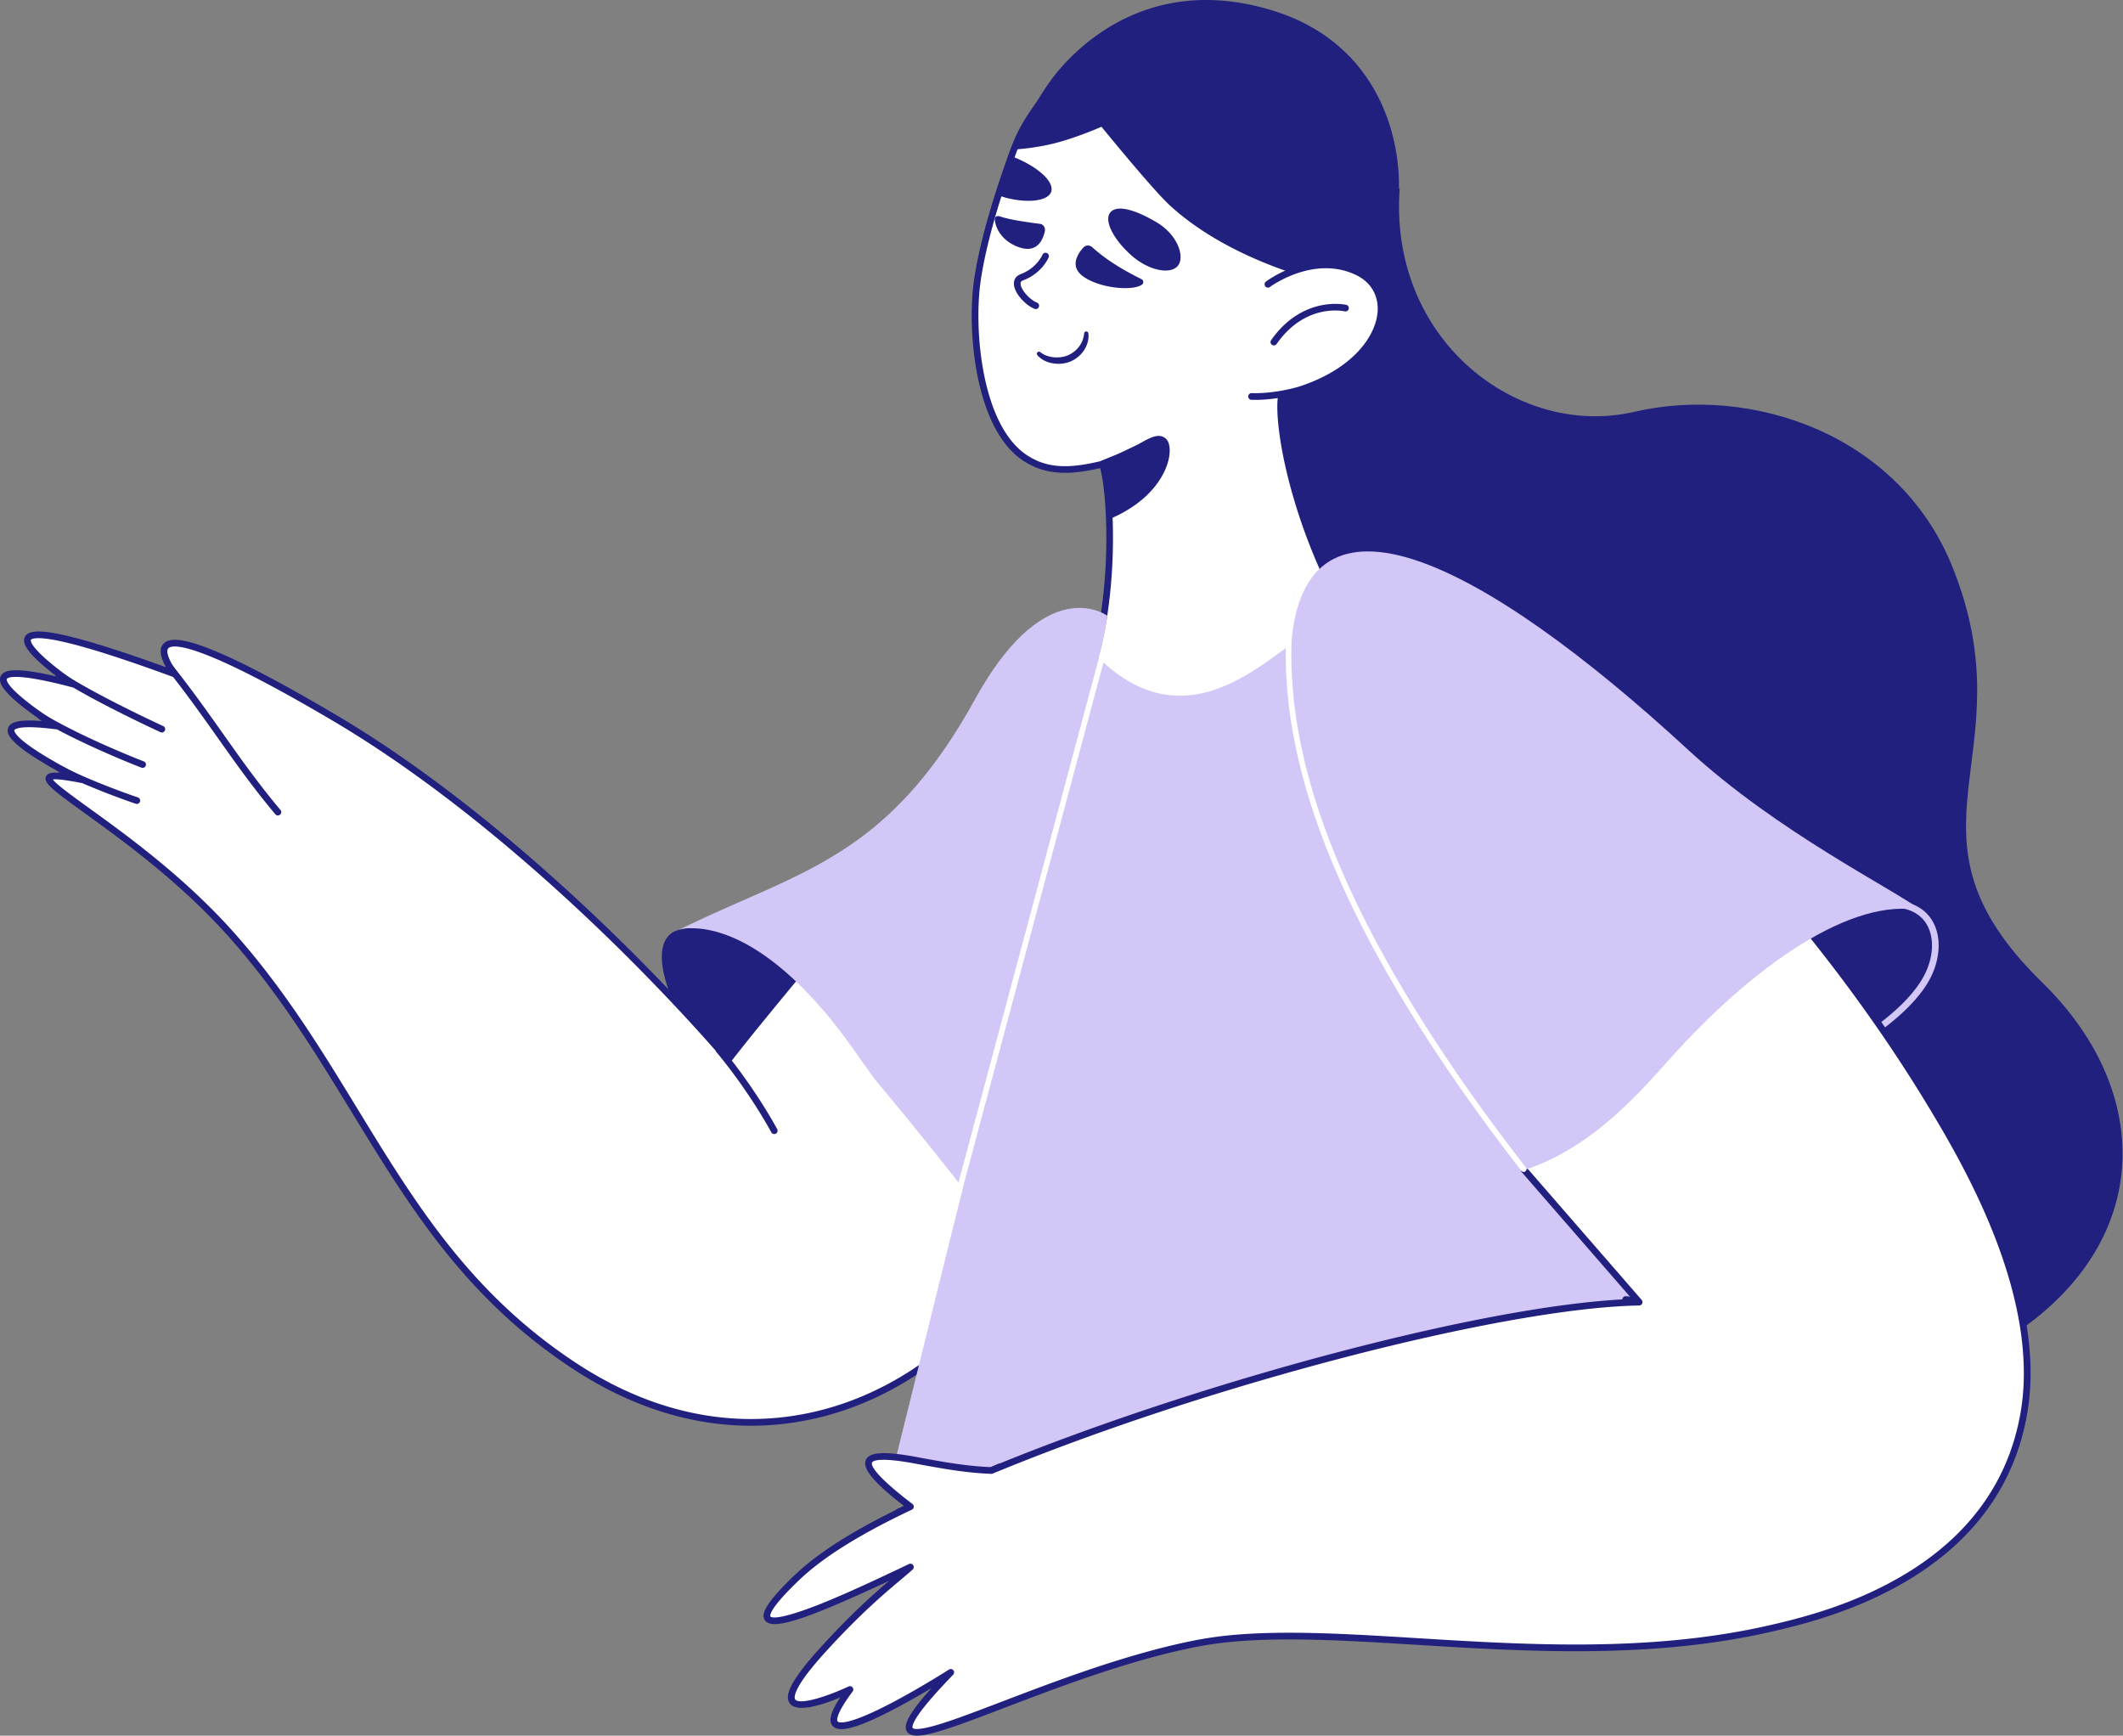 <svg width="367" height="300" fill="none" xmlns="http://www.w3.org/2000/svg"><rect width="100%" height="100%" fill="#808080" stroke="none"/><g clip-path="url(#a)"><path d="M241.583 32.431c-1.996 26.279 20.354 43.43 40.564 38.75s45.628 3.81 54.905 26.624c13.457 33.09-11.143 45.89 15.587 71.997 22.267 21.748 18.611 52.586-17.015 67.18 0 0-70.182 11.592-86.042-2.065-12.838-11.055-20.699-25.128-25.897-42.341-11.62-38.477 2.387-65.509 2.387-65.509l-8.584-63.516 24.095-31.12Z" fill="#21207F"/><path d="M243.916 205.911c0 11.732 30.757 30.245 42.49 30.245s0-18.513 0-30.245-9.512-21.242-21.245-21.242-21.245 9.51-21.245 21.242Z" fill="#00676C"/><path d="M117.018 160.7c.057-.023.186-.07.395-.118.382-.094 1.027-.189 1.946-.131 4.553.027 15.032 2.57 28.375 21.738a173.113 173.113 0 0 0 3.365 4.671 650.384 650.384 0 0 1 8.803 10.73 691.98 691.98 0 0 1 6.158 7.748l-11.543 46.543s2.723 6.1 10.073 7.85c8.831 2.1 23.299 4.833 43.06.52 43.397-9.471 92.358-1.338 92.358-1.338l-41.431-57.655-35.757-89.873c-6.428 4.37-19.155 16.198-33.299 2.313 1.006-3.395 1.515-7.263 1.515-7.263s-10.542-7.895-22.865 14.417c-15.353 27.801-30.439 29.631-51.153 39.848Z" fill="#00676C"/><path d="M137.319 272.731c3.963-3.793 10.033-7.762 19.677-12.311l-.003-.004c-10.178-7.768-9.374-9.909.804-8.035 4.364.804 8.523 1.598 13.107 1.787h.003c.027.003.051.007.078.007 35.574-14.72 87.261-28.628 111.883-29.105 0 0 .044 0 .105-.003l-20.695-23.809-32.783-61.886 38.878-22.678s37.856 28.762 65.602 75.137c5.466 9.136 19.007 32.104 15.505 52.402-4.848 28.103-34.548 35.202-44.736 37.452-.098.023-.199.044-.297.064-35.574 7.758-73.506-2.121-97.176 2.162-.199.03-.395.067-.591.104h-.007a111.68 111.68 0 0 0-8.181 1.922c-27.967 7.583-55.032 24.359-34.534 3.135 0 0-29.142 18.613-17.413 2.948-.318.149-19.019 8.971-4.818-6.697 7.767-8.569 12.587-12.052 15.266-14.463-10.178 4.823-35.625 17.141-19.674 1.871Z" fill="#fff"/><path d="M158.13 299.993c2.408.001 7.165-1.765 15.21-4.837 7.24-2.765 16.251-6.206 25.303-8.66a111.358 111.358 0 0 1 8.112-1.907l.033-.005c.189-.036.378-.072.571-.101 10.164-1.839 23.28-1.034 37.166-.182 18.631 1.144 39.749 2.44 60.045-1.986l.037-.008c.09-.019.183-.038.273-.06 6.879-1.518 15.895-3.928 24.532-9.096 11.593-6.939 18.537-16.635 20.639-28.82 3.583-20.771-10.338-44.038-15.579-52.798-14.363-24.006-31.471-43.197-43.293-55.07-12.812-12.866-22.361-20.158-22.456-20.23a.582.582 0 0 0-.642-.039l-38.878 22.678a.577.577 0 0 0-.22.771l32.782 61.886a.62.62 0 0 0 .075.109l19.892 22.884c-11.789.406-29.764 3.655-50.846 9.199-20.845 5.482-42.704 12.72-59.997 19.867-4.348-.183-8.295-.911-12.474-1.682l-.513-.095c-5.428-.999-8.002-.843-8.608.524-.804 1.815 2.593 4.863 6.6 7.967-8.652 4.143-14.866 8.076-18.975 12.01-5.53 5.295-5.671 6.885-5.08 7.744 1.235 1.79 6.749.07 21.47-6.817-2.81 2.388-6.741 5.881-12.011 11.694-5.94 6.555-5.87 8.521-5.145 9.502 1.237 1.672 5.637.243 8.705-1.035-1.679 2.542-2.072 4.096-1.285 4.944.798.859 2.829 1.249 11.525-3.412a142.928 142.928 0 0 0 5.517-3.133c-4.303 4.795-4.844 6.537-4.201 7.511.306.462.864.683 1.716.683Zm48.47-16.552a112.341 112.341 0 0 0-8.261 1.938c-9.107 2.469-18.148 5.921-25.412 8.695-4.425 1.69-8.247 3.149-11.053 3.995-3.882 1.169-4.424.707-4.493.603-.012-.019-.284-.478 1.119-2.47 1.13-1.604 3.052-3.805 5.875-6.728a.573.573 0 0 0 .162-.379.583.583 0 0 0-.487-.596.578.578 0 0 0-.403.085c-.044.028-4.466 2.846-9.101 5.33-8.765 4.697-10.01 3.764-10.124 3.642-.073-.079-.626-.898 2.586-5.189a.58.58 0 0 0-.709-.871c-3.974 1.864-8.503 3.213-9.214 2.251-.166-.225-.701-1.667 5.072-8.036 6.043-6.668 10.313-10.257 13.138-12.633a84.06 84.06 0 0 0 2.085-1.788.574.574 0 0 0 .187-.358.574.574 0 0 0-.42-.63.576.576 0 0 0-.402.035l-.966.458c-3.978 1.888-9.427 4.474-14.182 6.377-7.877 3.151-8.733 2.331-8.804 2.227-.026-.038-.574-.984 4.927-6.25 4.152-3.974 10.538-7.967 19.523-12.206a.571.571 0 0 0 .284-.756.582.582 0 0 0-.183-.231c-7.045-5.377-7.132-6.833-6.991-7.152.116-.261.988-1.023 7.339.147l.513.094c4.226.78 8.219 1.516 12.656 1.701a.68.68 0 0 0 .345-.036c36.969-15.297 88.109-28.605 111.673-29.061h-.001c.007 0 .059 0 .126-.004a.58.58 0 0 0 .54-.669.581.581 0 0 0-.135-.289l-20.651-23.759-32.492-61.336 38.061-22.201c1.724 1.344 10.566 8.373 22.048 19.906 11.772 11.824 28.805 30.934 43.103 54.831 2.392 3.997 7.368 12.315 11.072 21.926 4.377 11.357 5.844 21.478 4.36 30.08-2.042 11.837-8.802 21.266-20.093 28.023-8.493 5.083-17.393 7.46-24.198 8.962-.088.022-.168.038-.246.054l-.044.009c-20.145 4.393-41.177 3.103-59.734 1.964-13.957-.857-27.14-1.666-37.427.195a13.96 13.96 0 0 0-.568.1Z" fill="#21207F"/><path d="M146.245 292.879c.15 0 .293-.057.401-.161 6.096-5.836 12.067-11.374 18.098-14.992a.577.577 0 0 0-.158-1.058.58.58 0 0 0-.438.065c-6.134 3.68-12.158 9.266-18.303 15.149a.579.579 0 0 0 .4.997Zm17.846-3.299a.58.58 0 0 0 .379-.142 59.102 59.102 0 0 1 5.65-4.299.581.581 0 0 0-.198-1.05.58.58 0 0 0-.435.08 60.372 60.372 0 0 0-5.775 4.394.576.576 0 0 0 .049.913.574.574 0 0 0 .33.104Zm-9.106-27.679c.08 0 .161-.017.239-.052.088-.04 8.934-4.059 17.403-7.764a.561.561 0 0 0 .188-.128.594.594 0 0 0 .165-.414.583.583 0 0 0-.595-.569.567.567 0 0 0-.222.051c-8.477 3.708-17.33 7.73-17.418 7.77a.576.576 0 0 0 .24 1.106Zm143.222-31.736a.58.58 0 0 0 .25-1.101c-5.509-2.628-12.151-4.502-17.767-5.014a.58.58 0 0 0-.497.947.578.578 0 0 0 .392.206c5.487.5 11.982 2.334 17.373 4.906a.58.58 0 0 0 .249.056Z" fill="#21207F"/><path d="M260.622 202.916c-15.172-16.712-40.049-62.547-37.8-91.531 2.314-29.825 32.657-14.912 68.657 18.255 15.378 14.168 35.229 23.911 40.372 27.768-12.086-2.571-29.315 9.77-43.201 25.196-5.749 6.387-14.914 17.227-28.028 20.312Z" fill="#00676C"/><path d="M164.515 209.683a.485.485 0 0 0 .465-.358l25.829-96.461a.484.484 0 0 0-.933-.249l-25.828 96.46a.477.477 0 0 0 .083.419.478.478 0 0 0 .384.189Zm98.49-7.119a.482.482 0 0 0 .381-.778c-16.501-21.226-28.085-40.666-34.433-57.781-4.991-13.46-6.892-25.629-5.81-37.202a.494.494 0 0 0-.109-.353.494.494 0 0 0-.514-.153.496.496 0 0 0-.285.236.493.493 0 0 0-.054.181c-1.095 11.72.824 24.028 5.867 37.627 6.382 17.207 18.015 36.734 34.576 58.037a.478.478 0 0 0 .381.186Z" fill="#fff"/></g><g clip-path="url(#b)"><path d="M179.554 212.241c-15.803-7.49-25.277-21.418-31.431-30.052-12.118-17.001-22.452-23.718-30.852-21.444-11.981 3.245 14.538 50.903 62.283 51.496Z" fill="#21207F"/><path d="M39.475 160.978c22.928 25.358 29.582 55.27 59.928 75.178 33.502 21.979 67.432 3.357 80.151-23.914l-39.018-46.903c-1.932 2.083-7.408 8.819-9.454 11.324-.408.498-.814.998-1.217 1.499-2.292 2.837-4.005 5.048-4.005 5.048s-31.459-37.556-68.12-59.18c-39.897-23.532-27.59-7.553-27.59-7.553-43.943-16.146-17.558 1.75-17.558 1.75-25.175-6.64-2.962 7.242-2.962 7.242-19.418-2.492 3.818 9.005 4.32 9.252-16.48-3.2 7.742 6.59 25.525 26.257Z" fill="#fff"/><path d="M129.831 246.432c4.585 0 9.165-.64 13.694-1.926 15.606-4.435 29.271-16.405 36.554-32.02a.582.582 0 0 0-.08-.615l-39.018-46.902a.565.565 0 0 0-.429-.209.567.567 0 0 0-.441.185c-1.778 1.917-6.572 7.791-8.875 10.614l-.603.738a384.6 384.6 0 0 0-4.793 5.996c-1.867-2.178-9.245-10.64-19.889-20.979-11.38-11.055-28.93-26.583-47.917-37.782-23.933-14.116-28.477-13.74-29.812-12.229-.912 1.032-.248 2.756.473 4.027-7.815-2.833-13.795-4.712-17.79-5.589-4.002-.878-6.038-.777-6.605.328-.577 1.124.551 2.785 3.658 5.383.611.51 1.235 1.006 1.87 1.487-7.711-1.806-9.276-1.054-9.72-.029-.351.814-.178 2.192 4.328 5.654.999.767 2.024 1.492 2.876 2.072-3.775-.314-5.583.08-5.934 1.241-.27.893.15 2.362 5.853 5.822 1.139.692 2.3 1.346 3.319 1.901-1.82-.171-2.37.096-2.595.615-.476 1.099 1.125 2.319 6.749 6.382 6.384 4.611 16.031 11.579 24.341 20.769 8.907 9.85 15.414 20.5 21.708 30.798 10.138 16.591 19.713 32.261 38.333 44.476 9.9 6.495 20.334 9.792 30.745 9.792Zm49.042-34.104c-7.18 15.153-20.487 26.751-35.664 31.064a48.807 48.807 0 0 1-13.369 1.879c-10.193.001-20.413-3.231-30.119-9.599-18.402-12.073-27.912-27.635-37.98-44.111-6.321-10.345-12.858-21.041-21.836-30.971-8.393-9.282-18.1-16.293-24.523-20.932-2.801-2.023-5.69-4.11-6.252-4.935.417-.066 1.563-.044 4.708.567a.58.58 0 0 0 .368-1.088c-.343-.169-3.433-1.708-6.374-3.493-5.602-3.399-5.359-4.453-5.346-4.497.013-.042.391-1.026 7.07-.169a.58.58 0 0 0 .38-1.065c-.024-.016-2.487-1.558-4.8-3.337-4.312-3.314-3.98-4.234-3.964-4.271.061-.143.904-1.319 11.272 1.416a.576.576 0 0 0 .674-.32.578.578 0 0 0-.201-.719c-.022-.015-2.2-1.495-4.222-3.188-3.733-3.124-3.369-3.953-3.365-3.961.017-.033.469-.792 5.326.274 4.222.927 10.713 2.996 19.294 6.148a.581.581 0 0 0 .665-.201.578.578 0 0 0-.007-.695c-.957-1.245-2.101-3.394-1.518-4.054.582-.657 4.347-1.702 28.355 12.459 18.889 11.141 36.365 26.605 47.699 37.616 12.284 11.933 20.194 21.343 20.272 21.437a.586.586 0 0 0 .455.207.58.58 0 0 0 .447-.225 350.938 350.938 0 0 1 5.211-6.534l.604-.74c2.124-2.602 6.371-7.807 8.384-10.069l38.356 46.107Z" fill="#21207F"/><path d="M124.304 181.492c5.945 7.154 9.537 13.944 9.537 13.944l-9.537-13.944Z" fill="#fff"/><path d="M133.842 196.015a.58.58 0 0 0 .578-.563.573.573 0 0 0-.067-.287c-.036-.068-3.688-6.925-9.603-14.043a.577.577 0 0 0-.816-.076.582.582 0 0 0-.075.816c5.839 7.027 9.435 13.777 9.47 13.845a.579.579 0 0 0 .513.308ZM48.04 140.951a.58.58 0 0 0 .526-.334.577.577 0 0 0-.082-.617c-3.792-4.515-6.738-8.676-9.858-13.082-2.637-3.725-5.365-7.577-8.792-11.906a.58.58 0 0 0-.908.718c3.408 4.306 6.126 8.145 8.755 11.857 3.134 4.426 6.093 8.606 9.916 13.158a.578.578 0 0 0 .444.206Zm-20.063-14.344a.579.579 0 0 0 .242-1.105c-.12-.055-12.035-5.538-17.752-9.398a.574.574 0 0 0-.437-.095.581.581 0 0 0-.374.895.575.575 0 0 0 .163.16c5.796 3.913 17.797 9.435 17.917 9.49.079.036.16.053.241.053Zm-3.325 6.117a.577.577 0 0 0 .505-.862.583.583 0 0 0-.298-.258c-.103-.039-10.375-3.993-17.427-8.233a.58.58 0 0 0-.597.993c7.14 4.292 17.506 8.282 17.61 8.322a.587.587 0 0 0 .207.038Zm-1.01 6.231a.578.578 0 0 0 .185-1.128c-.075-.025-7.466-2.515-13.164-5.397a.59.59 0 0 0-.442-.034.594.594 0 0 0-.336.289.58.58 0 0 0 .255.778c5.775 2.921 13.244 5.437 13.318 5.462.06.02.122.03.184.03Z" fill="#21207F"/><path d="M190.877 247.594a.481.481 0 0 0 .37-.173c5.566-6.666 10.968-10.651 11.022-10.69a.499.499 0 0 0 .128-.139.502.502 0 0 0 .056-.365.503.503 0 0 0-.079-.171.495.495 0 0 0-.316-.191.476.476 0 0 0-.359.087c-.054.04-5.547 4.089-11.192 10.85a.489.489 0 0 0-.109.247.49.49 0 0 0 .22.47.483.483 0 0 0 .259.075Z" fill="#454E6C"/><path d="M241.97 32.43c-1.996 26.28 20.354 43.431 40.564 38.75 20.211-4.68 45.628 3.811 54.905 26.624 13.457 33.091-11.143 45.89 15.587 71.998 22.267 21.748 18.611 52.585-17.015 67.18 0 0-70.182 11.592-86.042-2.066-12.838-11.055-20.699-25.127-25.897-42.34-11.62-38.478 2.387-65.509 2.387-65.509l-8.584-63.517 24.095-31.12Z" fill="#21207F"/><path d="M177.306 79.222c3.298 2.114 6.95 2.557 13.236 1.007 1.445 3.547 2.537 21.938-1.777 34.988 5.186 8.385 35.582 13.04 46.364-4.867-11.518-18.387-14.586-37.661-13.559-42.265l12.802-17.724c.337-.405.662-.82.975-1.243 1.652-2.228.663-5.163 1.555-7.71 5.269-15.014-.799-31.892-20.03-37.456-.255-.07-1.963-.577-1.979-.582-4.009-1.074-6.666-1.143-10.808-.815-9.319.735-16.911 4.9-22.294 12.458-2.234 3.138-4.329 5.693-5.865 9.219a42.46 42.46 0 0 0-1.091 2.815c-.026.064-.046.127-.069.191a.106.106 0 0 1-.013.037v.002l-.002.006-.028.078a.048.048 0 0 1-.005.016l-.011.025a.956.956 0 0 1-.033.098l-.01.038c-.178.509-.738 2.057-1.458 4.228-.111.333-.22.666-.328 1-.091.277-.182.563-.276.855l-.032.108c-1.286 4.044-2.806 9.432-3.56 14.36-1.397 9.118.206 25.944 8.296 31.133Z" fill="#fff"/><path d="m209.74 123.222.248-.001c11.524-.069 20.868-4.652 25.638-12.573a.578.578 0 0 0-.006-.606c-11.548-18.436-14.355-37.37-13.508-41.718l12.718-17.608c.34-.409.668-.828.984-1.256 1.071-1.443 1.139-3.116 1.205-4.732.045-1.107.088-2.152.43-3.13 2.839-8.088 2.418-16.392-1.185-23.382-3.668-7.117-10.318-12.242-19.23-14.82a282.24 282.24 0 0 1-1.974-.58c-4.189-1.123-6.889-1.165-11.021-.838-9.614.758-17.258 5.031-22.719 12.7-.409.573-.813 1.128-1.21 1.672-1.766 2.424-3.435 4.714-4.715 7.65a43.14 43.14 0 0 0-1.102 2.843 2.642 2.642 0 0 0-.052.142l-.02.057-.008.025-.006.017a.943.943 0 0 0-.019.053.892.892 0 0 0-.036.102l-.012.037a.509.509 0 0 0-.03.091l-.115.326a184.908 184.908 0 0 0-1.668 4.894c-.071.215-.142.438-.215.665l-.061.191-.007.023-.01.034-.019.062c-1.205 3.791-2.802 9.371-3.577 14.44-.779 5.083-.551 11.69.595 17.244 1.016 4.92 3.221 11.423 7.96 14.463h.001c3.465 2.222 7.309 2.58 13.172 1.205 1.291 4.323 2.197 21.572-1.951 34.122a.578.578 0 0 0 .057.486c2.728 4.409 11.927 7.7 21.468 7.7Zm24.709-12.87c-2.441 3.915-5.991 6.92-10.554 8.935-4.046 1.786-8.857 2.746-13.914 2.776l-.247.001c-9.004 0-17.625-2.946-20.333-6.93 2.464-7.62 2.932-16.388 2.991-20.967.089-6.958-.593-12.388-1.314-14.157a.582.582 0 0 0-.675-.344c-5.888 1.453-9.472 1.192-12.784-.932-2.429-1.557-5.693-5.203-7.451-13.722-1.121-5.428-1.345-11.878-.585-16.835.765-4.998 2.346-10.52 3.539-14.273l.006-.02.01-.035.019-.061.058-.182.214-.66c.107-.332.216-.665.326-.997.596-1.796 1.075-3.144 1.332-3.869l.124-.35a.924.924 0 0 0 .016-.053l.026-.078.018-.05.015-.043.011-.029.002-.005a.571.571 0 0 0 .023-.069l.014-.04c.012-.033.023-.067.036-.1l.01-.026c.348-.994.7-1.903 1.076-2.776 1.228-2.819 2.86-5.058 4.588-7.429.4-.548.806-1.105 1.218-1.683 5.253-7.376 12.61-11.487 21.867-12.217 3.995-.316 6.602-.277 10.606.795.151.045 1.725.512 1.983.583 8.591 2.486 14.996 7.41 18.515 14.237 3.455 6.704 3.853 14.683 1.121 22.469-.399 1.14-.448 2.322-.494 3.464-.062 1.509-.12 2.933-.98 4.092a25.456 25.456 0 0 1-.979 1.25l-12.802 17.724a.576.576 0 0 0-.095.213c-.52 2.327-.078 8.252 2.081 16.24 1.72 6.367 5.084 16.046 11.362 26.153Zm-60.286-83.14-.001.002.001-.003Zm.001-.003-.001.001.001-.001Z" fill="#21207F"/><path d="M200.034 38.482c3.521 2.117 4.831 5.881 3.597 7.44-1.234 1.558-4.996.931-8.067-1.798-3.157-2.806-4.776-6.085-3.597-7.44 1.222-1.404 4.573-.303 8.067 1.798Zm-27.464-4.754c.524.218 1.064.393 1.616.525 3.803.917 7.152.417 7.561-1.195.421-1.674-2.161-3.979-5.605-5.525a9.038 9.038 0 0 0-1.306-.487c-.026.064-.046.128-.069.192a.175.175 0 0 1-.013.039l-.031.083a.033.033 0 0 1-.005.017c-.002.008-.008.017-.01.025a.95.95 0 0 1-.033.097l-.01.039c-.178.508-.738 2.056-1.459 4.228-.19.578-.393 1.2-.603 1.854l-.033.108Zm6.76 27.653c.33.406.761.719 1.219.953.459.228.95.385 1.456.467 1.004.166 2.05.086 3.032-.312a5.557 5.557 0 0 0 1.325-.8 5.207 5.207 0 0 0 1.034-1.148c.569-.858.867-1.911.751-2.93a.37.37 0 0 0-.735.012l-.001.008a4.413 4.413 0 0 1-.89 2.297 4.775 4.775 0 0 1-1.931 1.494c-.738.31-1.606.406-2.439.328-.835-.084-1.657-.357-2.292-.882l-.007-.005a.37.37 0 0 0-.605.265.374.374 0 0 0 .083.253Zm18.002-13.125c-1.56-.803-5.345-2.643-8.526-5.534a1.084 1.084 0 0 0-1.54.08c-1.039 1.157-2.386 3.324.034 5.016 2.974 2.079 8.572 2.498 10.116 1.379.332-.24.28-.754-.084-.941Zm-24.539-10.872c1.532.523 3.721.879 7.012 1.313.6.079.951.724.809 1.313-.364 1.512-1.313 3.637-4.15 2.819-2.839-.82-4.408-3.078-4.494-4.98-.019-.41.435-.597.823-.465Zm17.616-15.476s8.725 10.72 11.769 13.542c6.926 6.42 18.288 11.913 32.292 14.649.277-.333.573-.657.878-.982 1.652-2.228 4.498-7.243 5.425-9.778 2.763-7.559 1.516-30.533-20.559-37.45-23.146-7.251-36.03 8.44-38.736 12.24-2.235 3.138-4.015 6.577-5.552 10.103-.4.93-.272.666-.645 1.594-.012.03 3.583-.165 7.208-1.11 3.933-1.024 7.92-2.808 7.92-2.808Z" fill="#21207F"/><path d="M219.182 49.139s7.796-5.875 15.544-2.097c7.308 3.564 4.901 15.143-9.363 20.126-2.191.766-6.042 1.472-9.002 1.357" fill="#fff"/><path d="M217.033 69.117c2.963 0 6.449-.678 8.521-1.402 4.183-1.462 7.679-3.612 10.113-6.22 2.196-2.353 3.488-5.06 3.639-7.62.19-3.24-1.386-5.92-4.326-7.353-7.975-3.889-15.817 1.906-16.147 2.154a.577.577 0 0 0-.11.808.579.579 0 0 0 .807.117c.075-.056 7.613-5.612 14.942-2.038 2.499 1.218 3.84 3.494 3.678 6.243-.23 3.9-3.766 9.597-12.977 12.815-2.082.728-5.869 1.44-8.789 1.326a.579.579 0 0 0-.55.335.58.58 0 0 0 .505.822c.227.008.459.013.694.013ZM190.35 79.65c.492 1.452 1.05 5.266 1.237 10.16l.004-.002c10.303-4.238 11.668-12.218 10.039-13.895-1.411-1.453-3.521.237-5.301 1.094-3.511 1.69-2.912 1.38-5.979 2.642Z" fill="#21207F"/><path d="M232.617 53.258s-7.129-1.669-12.403 5.862l12.403-5.861Z" fill="#fff"/><path d="M220.213 59.7a.58.58 0 0 0 .475-.247c4.973-7.1 11.522-5.694 11.798-5.63a.58.58 0 0 0 .263-1.128c-.078-.018-1.938-.44-4.477.105-2.329.5-5.7 1.945-8.532 5.989a.577.577 0 0 0 .473.91ZM179.054 53.423a.58.58 0 0 0 .213-1.117c-1.31-.52-2.851-2.306-2.842-3.297.002-.2.057-.406.445-.551 3.242-1.218 4.36-3.857 4.406-3.97a.577.577 0 0 0-.314-.756.578.578 0 0 0-.756.314c-.016.037-.999 2.297-3.744 3.327-.764.287-1.188.864-1.195 1.625-.014 1.593 1.953 3.742 3.574 4.384a.57.57 0 0 0 .213.041Z" fill="#21207F"/><path d="M244.303 205.91c0 11.732 30.757 30.246 42.49 30.246s0-18.514 0-30.246c0-11.731-9.512-21.242-21.245-21.242s-21.245 9.511-21.245 21.242Z" fill="#D2C7F6"/><path d="M117.405 160.7c.057-.023.186-.07.395-.118.382-.094 1.027-.189 1.946-.131 4.554.027 15.032 2.57 28.375 21.738a173.113 173.113 0 0 0 3.365 4.671 650.384 650.384 0 0 1 8.803 10.73 691.98 691.98 0 0 1 6.158 7.748l-11.543 46.543s2.723 6.1 10.074 7.85c8.83 2.1 23.298 4.833 43.059.52 43.398-9.471 92.359-1.338 92.359-1.338l-41.432-57.655-35.756-89.873c-6.429 4.37-19.156 16.198-33.3 2.313 1.006-3.395 1.515-7.263 1.515-7.263s-10.542-7.895-22.865 14.417c-15.353 27.801-30.439 29.631-51.153 39.848Z" fill="#D2C7F6"/><path d="M266.458 201.451a.582.582 0 0 0 .142-.018c19.161-4.827 34.813-10.245 46.523-16.104 9.996-5.001 16.915-10.281 20.007-15.268 2.397-3.865 2.664-8.402.666-11.289-1.88-2.717-5.492-3.706-10.169-2.783a.585.585 0 0 0-.455.454.567.567 0 0 0 .086.435.577.577 0 0 0 .594.247c4.196-.828 7.39-.009 8.992 2.306 1.74 2.514 1.459 6.54-.698 10.019-6.668 10.753-30.661 22.001-65.829 30.86a.582.582 0 0 0-.434.633.579.579 0 0 0 .575.508Z" fill="#D2C7F6"/><path d="M146.633 292.879a.575.575 0 0 0 .4-.161c6.096-5.836 12.067-11.374 18.098-14.992a.577.577 0 0 0 .199-.794.577.577 0 0 0-.795-.199c-6.134 3.68-12.158 9.266-18.303 15.149a.579.579 0 0 0 .401.997Zm17.845-3.299a.58.58 0 0 0 .379-.142 59.102 59.102 0 0 1 5.65-4.299.577.577 0 0 0 .167-.8.582.582 0 0 0-.8-.17 60.372 60.372 0 0 0-5.775 4.394.579.579 0 0 0 .379 1.017Zm-9.106-27.679c.08 0 .162-.017.239-.052.089-.04 8.934-4.059 17.403-7.764a.562.562 0 0 0 .312-.319.588.588 0 0 0-.008-.445.578.578 0 0 0-.768-.296c-8.477 3.708-17.33 7.73-17.418 7.77a.577.577 0 0 0-.124.978.58.58 0 0 0 .364.128Zm143.223-31.736a.577.577 0 0 0 .521-.831.57.57 0 0 0-.272-.27c-5.509-2.628-12.151-4.502-17.766-5.014a.584.584 0 0 0-.63.524.58.58 0 0 0 .524.629c5.487.5 11.982 2.334 17.374 4.906a.577.577 0 0 0 .249.056Z" fill="#21207F"/><path d="M137.707 272.731c3.963-3.794 10.033-7.762 19.677-12.312l-.003-.003c-10.178-7.768-9.374-9.91.804-8.035 4.364.804 8.522 1.597 13.106 1.786h.004a.514.514 0 0 0 .078.007c35.573-14.719 87.26-28.628 111.883-29.104 0 0 .044 0 .105-.004l-20.696-23.808-32.782-61.886 38.878-22.678s37.855 28.761 65.602 75.136c5.466 9.137 19.007 32.105 15.505 52.402-4.848 28.103-34.548 35.203-44.736 37.452-.098.024-.2.044-.298.064-35.573 7.759-73.505-2.121-97.175 2.162-.199.031-.395.068-.591.105h-.007a111.311 111.311 0 0 0-8.182 1.922c-27.966 7.582-55.031 24.359-34.533 3.134 0 0-29.142 18.614-17.414 2.949-.317.148-19.018 8.971-4.817-6.698 7.766-8.569 12.587-12.051 15.265-14.463-10.177 4.824-35.624 17.141-19.673 1.872Z" fill="#fff"/><path d="M158.518 299.993c2.408.001 7.164-1.765 15.209-4.837 7.241-2.765 16.252-6.206 25.304-8.66a111.336 111.336 0 0 1 8.145-1.912c.189-.036.378-.072.57-.101 10.165-1.839 23.28-1.034 37.166-.182 18.632 1.144 39.749 2.44 60.046-1.986l.036-.008c.091-.019.184-.038.273-.06 6.88-1.518 15.896-3.928 24.533-9.096 11.593-6.939 18.537-16.635 20.639-28.82 3.583-20.771-10.339-44.038-15.579-52.798-14.363-24.006-31.471-43.197-43.293-55.07-12.812-12.866-22.361-20.158-22.456-20.23a.582.582 0 0 0-.642-.039l-38.878 22.678a.577.577 0 0 0-.22.771l32.782 61.886a.62.62 0 0 0 .075.109l19.892 22.884c-11.79.406-29.764 3.655-50.846 9.199-20.845 5.482-42.705 12.72-59.997 19.867-4.348-.183-8.296-.911-12.474-1.682l-.513-.095c-5.428-.999-8.003-.843-8.608.524-.804 1.815 2.592 4.863 6.6 7.967-8.652 4.143-14.866 8.076-18.975 12.01-5.53 5.295-5.672 6.885-5.08 7.744 1.234 1.79 6.749.07 21.469-6.817-2.809 2.388-6.741 5.881-12.01 11.694-5.94 6.555-5.87 8.521-5.145 9.502 1.237 1.672 5.636.243 8.705-1.035-1.68 2.542-2.072 4.096-1.285 4.944.798.859 2.829 1.249 11.524-3.412a143.775 143.775 0 0 0 5.518-3.133c-4.303 4.795-4.845 6.537-4.201 7.511.306.462.864.683 1.716.683Zm48.47-16.552a112.44 112.44 0 0 0-8.261 1.938c-9.107 2.469-18.148 5.921-25.413 8.695-4.424 1.69-8.246 3.149-11.052 3.995-3.883 1.169-4.424.707-4.493.603-.013-.019-.285-.478 1.119-2.47 1.13-1.604 3.052-3.805 5.875-6.728a.578.578 0 0 0-.729-.89c-.044.028-4.466 2.846-9.1 5.33-8.765 4.697-10.011 3.764-10.124 3.642-.074-.079-.626-.898 2.586-5.189a.58.58 0 0 0-.709-.871c-3.975 1.864-8.504 3.213-9.214 2.251-.166-.225-.701-1.667 5.071-8.036 6.044-6.668 10.313-10.257 13.139-12.633a84.06 84.06 0 0 0 2.085-1.788.578.578 0 0 0-.635-.953l-.966.458c-3.979 1.888-9.427 4.474-14.182 6.377-7.877 3.151-8.733 2.331-8.805 2.227-.026-.038-.573-.984 4.928-6.25 4.152-3.974 10.538-7.967 19.523-12.206a.582.582 0 0 0 .284-.756.582.582 0 0 0-.183-.231c-7.045-5.377-7.133-6.833-6.991-7.152.115-.261.988-1.023 7.338.147l.514.094c4.226.78 8.218 1.516 12.656 1.701a.677.677 0 0 0 .344-.036c36.969-15.297 88.109-28.605 111.673-29.061.007 0 .059 0 .126-.004a.575.575 0 0 0 .501-.353.58.58 0 0 0-.096-.605l-20.652-23.759-32.491-61.336 38.061-22.201c1.724 1.344 10.566 8.373 22.048 19.906 11.771 11.824 28.805 30.934 43.103 54.831 2.392 3.997 7.368 12.315 11.072 21.926 4.377 11.357 5.843 21.478 4.359 30.08-2.042 11.837-8.802 21.266-20.092 28.023-8.493 5.083-17.393 7.46-24.198 8.962-.089.022-.168.038-.246.054l-.044.009c-20.145 4.393-41.177 3.103-59.734 1.964-13.957-.857-27.14-1.666-37.427.195a13.96 13.96 0 0 0-.568.1Z" fill="#21207F"/><path d="M261.009 202.916c-15.172-16.712-40.049-62.547-37.8-91.531 2.314-29.825 32.657-14.912 68.657 18.255 15.378 14.168 35.229 23.911 40.372 27.768-12.086-2.571-29.315 9.77-43.2 25.196-5.749 6.387-14.915 17.227-28.029 20.312Z" fill="#D2C7F6"/><path d="M164.902 209.683a.488.488 0 0 0 .466-.358l25.828-96.461a.484.484 0 0 0-.706-.537.486.486 0 0 0-.226.288l-25.828 96.46a.478.478 0 0 0 .253.558c.066.033.139.05.213.05Zm98.491-7.119a.478.478 0 0 0 .433-.271.47.47 0 0 0 .046-.261.472.472 0 0 0-.099-.246c-16.5-21.226-28.085-40.666-34.432-57.781-4.992-13.46-6.893-25.629-5.811-37.202a.474.474 0 0 0-.109-.353.478.478 0 0 0-.326-.172.491.491 0 0 0-.526.436c-1.095 11.72.824 24.028 5.867 37.627 6.382 17.207 18.015 36.734 34.576 58.037a.478.478 0 0 0 .381.186Z" fill="#fff"/></g><defs><clipPath id="a"><path fill="#fff" transform="matrix(-1 0 0 1 260.155 131.915)" d="M0 0h77.95v96.712H0z"/></clipPath><clipPath id="b"><path fill="#fff" transform="matrix(-1 0 0 1 366.925 0)" d="M0 0h366.925v300H0z"/></clipPath></defs></svg>